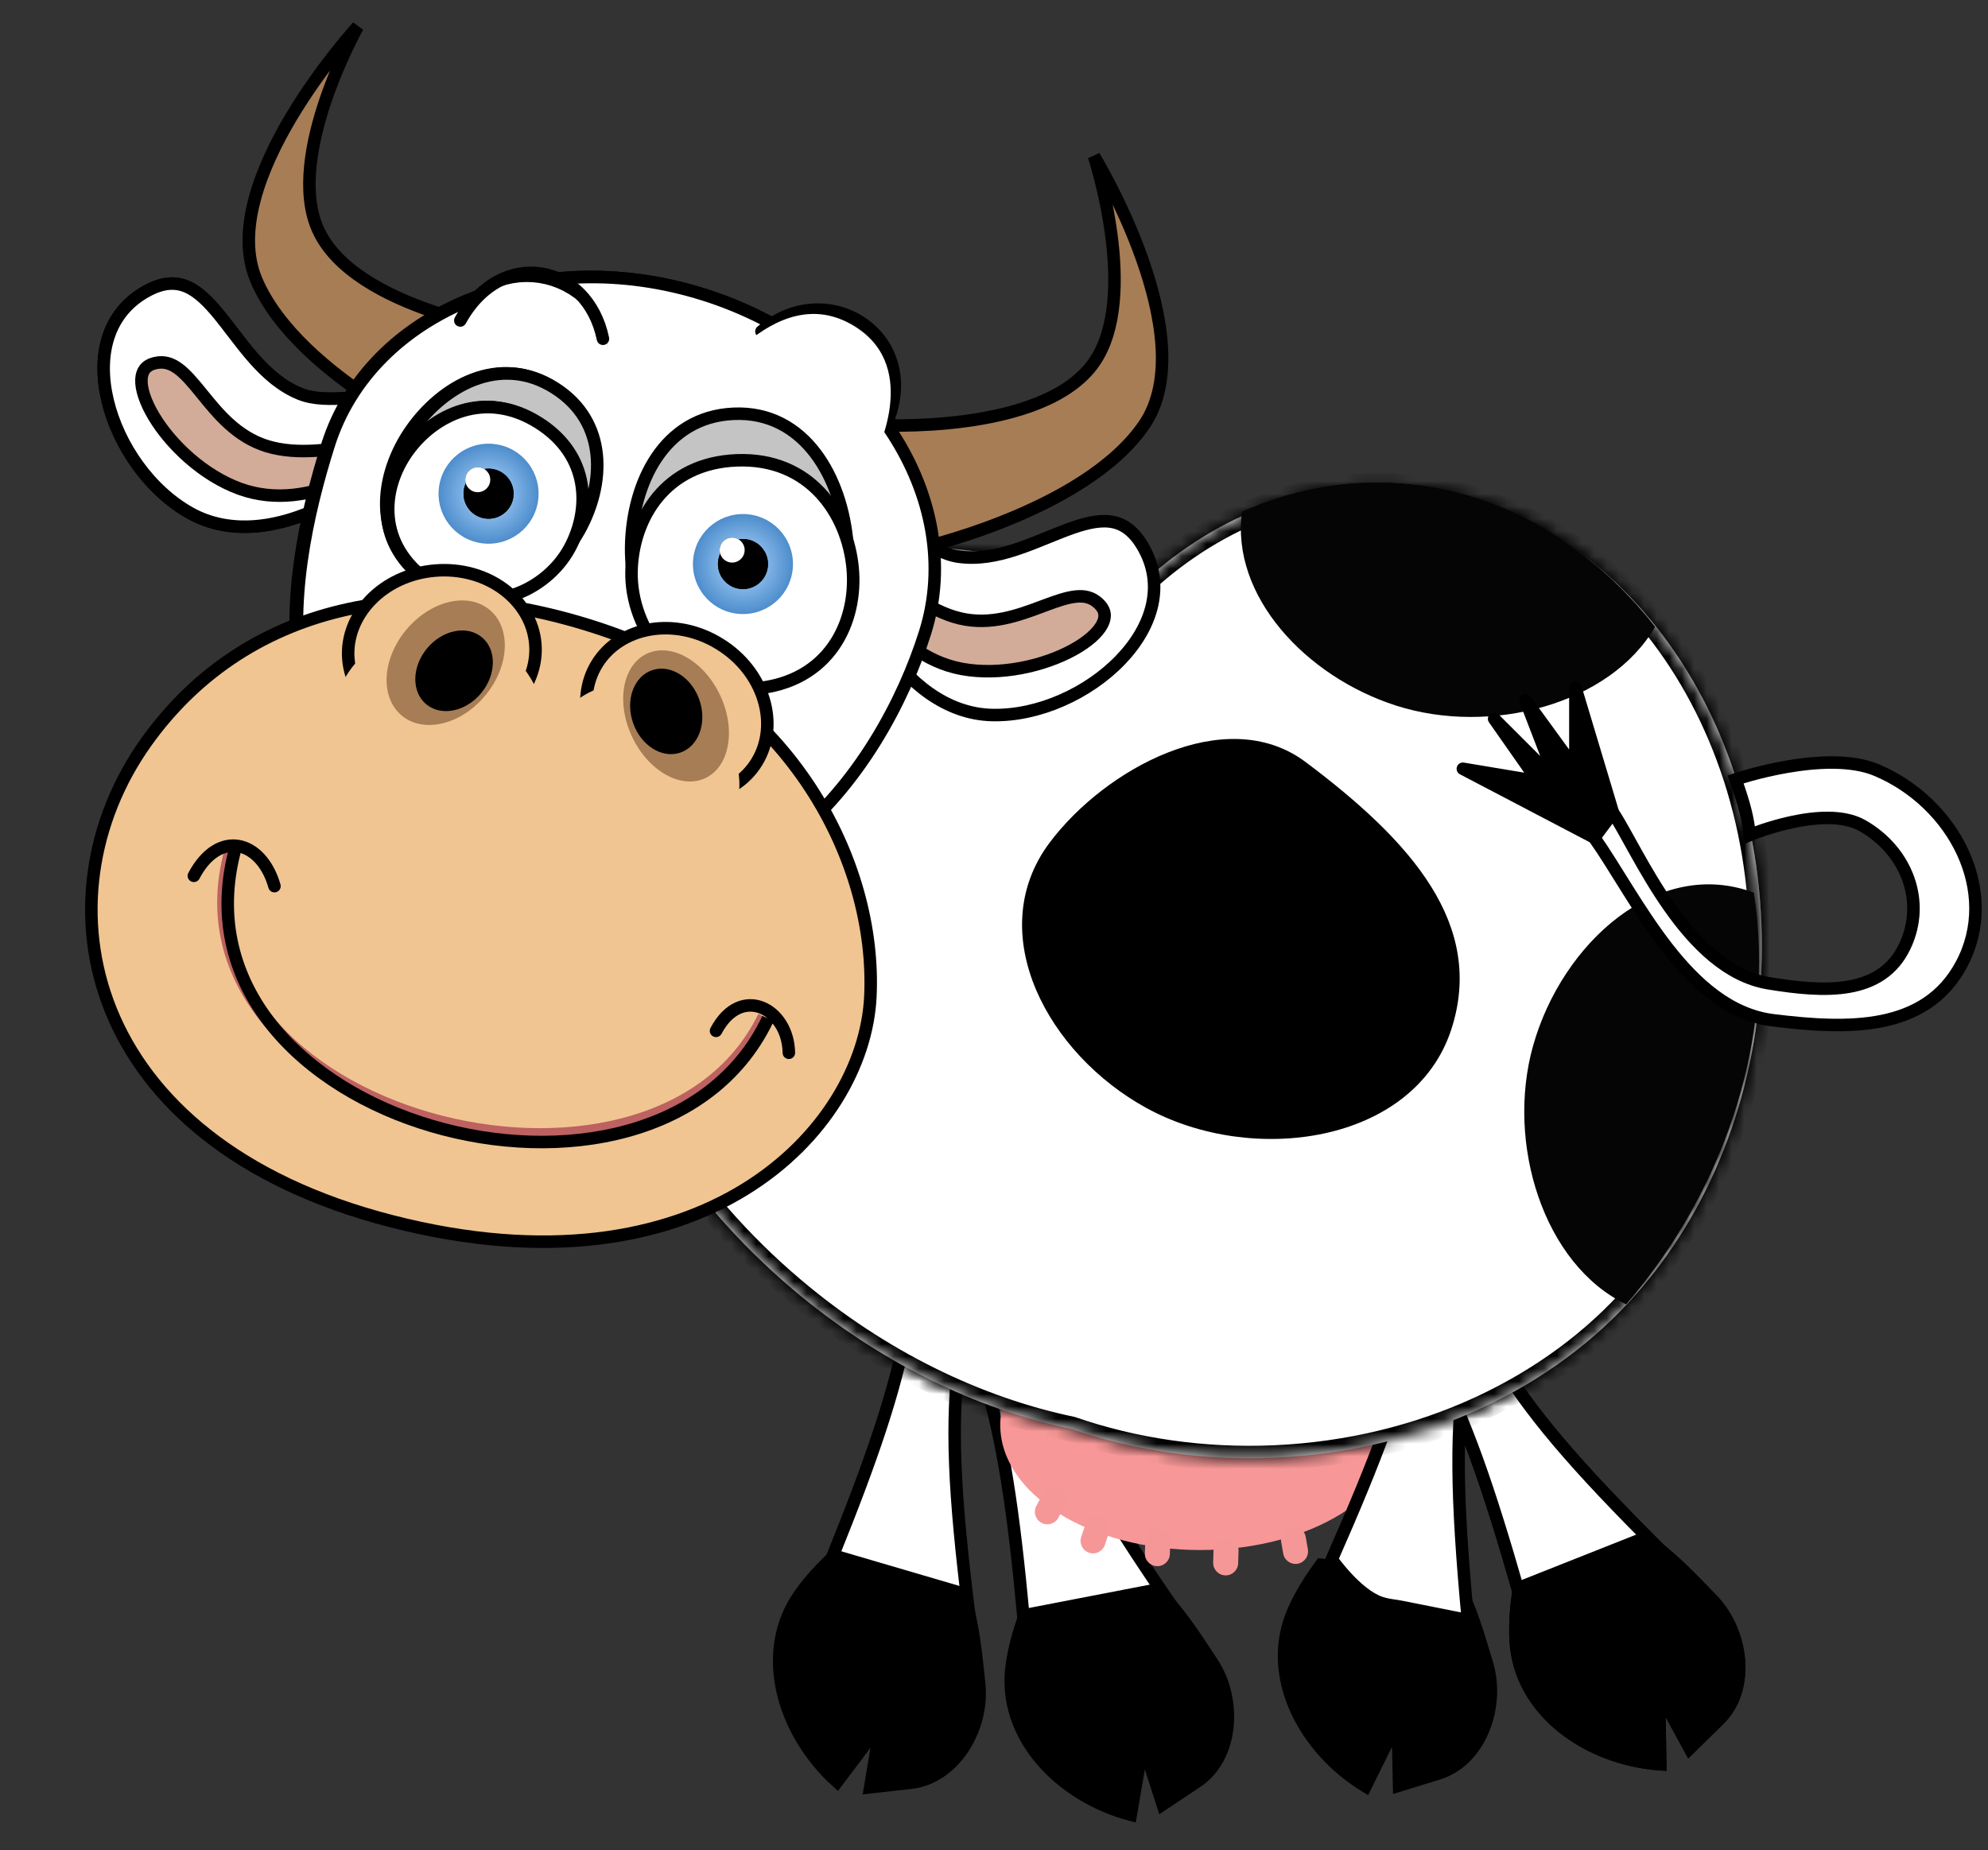 <svg width="159" height="148" viewBox="0 0 159 148" fill="none" xmlns="http://www.w3.org/2000/svg">
<rect x="0" y="0" width="159" height="148" fill="#333333" stroke="none"/>
<g id="edna">
<g id="legs">
<g id="leg">
<path id="Vector 76" d="M81.878 129.582C80.212 111.596 78.667 109.157 71.539 90.328L77.812 88.31C82.893 109.643 82.399 111.959 93.752 128.531L89.646 129.852L88.576 130.197L86.969 130.714L81.878 129.582Z" fill="white" stroke="black"/>
<path id="Vector 77" d="M80.928 133.214C81.125 131.823 81.472 130.593 81.964 129.209L92.537 127.166C94.418 129.051 95.664 131.075 96.939 132.994C98.897 135.942 98.658 140.578 95.713 142.541L92.993 144.354L91.418 139.456L90.436 145.176C84.865 143.713 80.121 138.918 80.928 133.214Z" fill="black" stroke="black"/>
</g>
<g id="leg_2">
<path id="Vector 76_2" d="M66.492 124.754C73.257 108.005 73.002 105.129 75.3 85.128L81.8 86.21C76.535 107.499 75.035 109.33 77.526 129.263L73.272 128.555L72.162 128.37L70.498 128.093L66.492 124.754Z" fill="white" stroke="black"/>
<path id="Vector 77_2" d="M63.982 127.546C64.795 126.4 65.668 125.466 66.739 124.461L77.073 127.493C77.88 130.031 78.059 132.4 78.312 134.69C78.702 138.208 76.363 142.218 72.846 142.613L69.598 142.977L70.443 137.902L66.949 142.536C62.668 138.681 60.65 132.245 63.982 127.546Z" fill="black" stroke="black"/>
</g>
<g id="leg_3">
<path id="Vector 77_3" d="M103.517 128.722C104.104 127.445 104.787 126.365 105.654 125.179L116.37 126.241C117.635 128.585 118.25 130.88 118.924 133.083C119.96 136.468 118.406 140.842 115.023 141.882L111.9 142.843L111.788 137.7L109.214 142.901C104.293 139.908 101.115 133.958 103.517 128.722Z" fill="black" stroke="black"/>
</g>
<g id="leg_4">
<path id="Vector 76_3" d="M121.48 127.403C116.504 110.037 114.534 107.928 104.035 90.749L109.824 87.602C118.777 107.621 118.721 109.988 132.952 124.166L129.163 126.226L128.175 126.763L126.692 127.569L121.48 127.403Z" fill="white" stroke="black"/>
<path id="Vector 77_4" d="M121.22 131.148C121.156 129.744 121.268 128.471 121.494 127.019L131.505 123.05C133.704 124.553 135.303 126.31 136.912 127.959C139.384 130.493 140.009 135.092 137.479 137.568L135.143 139.854L132.686 135.334L132.784 141.137C127.038 140.733 121.486 136.902 121.22 131.148Z" fill="black" stroke="black"/>
</g>
<g id="leg_5">
<path id="Vector 76_4" d="M121.48 127.403C116.504 110.037 114.534 107.928 104.035 90.749L109.824 87.602C118.777 107.621 118.721 109.988 132.952 124.166L129.163 126.226L128.175 126.763L126.692 127.569L121.48 127.403Z" fill="white" stroke="black"/>
<path id="Vector 77_5" d="M121.22 131.148C121.156 129.744 121.268 128.471 121.494 127.019L131.505 123.05C133.704 124.553 135.303 126.31 136.912 127.959C139.384 130.493 140.009 135.092 137.479 137.568L135.143 139.854L132.686 135.334L132.784 141.137C127.038 140.733 121.486 136.902 121.22 131.148Z" fill="black" stroke="black"/>
</g>
</g>
<g id="body">
<g id="Group 37">
<g id="Union">
<mask id="path-10-inside-1" fill="white">
<path fill-rule="evenodd" clip-rule="evenodd" d="M140.868 77.706C140.411 87.925 136.616 97.037 130.83 103.551C124.289 111.014 113.889 116.08 101.986 116.615C96.2 116.875 90.672 116.037 85.693 114.32C78.114 112.736 70.324 108.99 63.42 103.15C45.966 88.384 40.781 65.818 51.838 52.747C60.282 42.766 75.757 41.207 90.373 47.604C96.134 41.839 103.581 38.504 111.571 38.861C128.675 39.624 141.791 57.016 140.868 77.706Z"/>
</mask>
<path fill-rule="evenodd" clip-rule="evenodd" d="M140.868 77.706C140.411 87.925 136.616 97.037 130.83 103.551C124.289 111.014 113.889 116.08 101.986 116.615C96.2 116.875 90.672 116.037 85.693 114.32C78.114 112.736 70.324 108.99 63.42 103.15C45.966 88.384 40.781 65.818 51.838 52.747C60.282 42.766 75.757 41.207 90.373 47.604C96.134 41.839 103.581 38.504 111.571 38.861C128.675 39.624 141.791 57.016 140.868 77.706Z" fill="white"/>
<path d="M130.83 103.551L130.082 102.887L130.077 102.892L130.83 103.551ZM101.986 116.615L102.031 117.614L102.031 117.614L101.986 116.615ZM85.693 114.32L86.019 113.375L85.959 113.354L85.897 113.341L85.693 114.32ZM63.42 103.15L64.066 102.386L64.066 102.386L63.42 103.15ZM51.838 52.747L52.602 53.393L52.602 53.393L51.838 52.747ZM90.373 47.604L89.972 48.52L90.597 48.794L91.08 48.311L90.373 47.604ZM131.577 104.215C137.524 97.52 141.401 88.186 141.867 77.75L139.869 77.661C139.422 87.663 135.708 96.553 130.082 102.887L131.577 104.215ZM102.031 117.614C114.183 117.068 124.847 111.894 131.582 104.21L130.077 102.892C123.731 110.134 113.594 115.092 101.941 115.616L102.031 117.614ZM85.367 115.266C90.466 117.023 96.12 117.879 102.031 117.614L101.941 115.616C96.28 115.87 90.877 115.05 86.019 113.375L85.367 115.266ZM85.897 113.341C78.49 111.793 70.85 108.125 64.066 102.386L62.774 103.913C69.799 109.855 77.738 113.679 85.488 115.299L85.897 113.341ZM64.066 102.386C55.488 95.129 49.955 85.98 47.912 77.089C45.869 68.199 47.322 59.634 52.602 53.393L51.075 52.101C45.297 58.931 43.814 68.185 45.963 77.537C48.112 86.888 53.898 96.404 62.774 103.913L64.066 102.386ZM52.602 53.393C60.656 43.872 75.591 42.226 89.972 48.52L90.773 46.688C75.923 40.188 59.909 41.659 51.075 52.101L52.602 53.393ZM111.615 37.862C103.305 37.491 95.595 40.964 89.665 46.897L91.08 48.311C96.673 42.714 103.857 39.517 111.526 39.86L111.615 37.862ZM141.867 77.75C142.807 56.695 129.44 38.657 111.615 37.862L111.526 39.86C127.909 40.591 140.776 57.337 139.869 77.661L141.867 77.75Z" fill="black" mask="url(#path-10-inside-1)"/>
</g>
<path id="Intersect" fill-rule="evenodd" clip-rule="evenodd" d="M132.369 50.153C127.087 43.374 119.67 39.016 111.297 38.642C107.107 38.455 103.065 39.284 99.338 40.946C98.419 47.656 104.425 54.12 111.639 56.441C119.172 58.865 128.759 56.369 132.369 50.153Z" fill="#060505"/>
</g>
<g id="Group 38">
<path id="Intersect_2" fill-rule="evenodd" clip-rule="evenodd" d="M130.064 104.346C130.899 103.375 131.701 102.356 132.468 101.293C139.236 91.905 141.772 80.975 140.269 71.412C132.585 68.534 124.934 75.425 122.616 83.66C120.428 91.435 123.44 101.16 130.064 104.346Z" fill="#060505"/>
</g>
<path id="Vector 74" d="M104.114 61.355C98.073 56.828 88.694 61.919 84.35 67.71C79.177 74.609 84.236 83.984 91.937 88.203C100.228 92.744 112.724 90.945 115.59 82.226C118.228 74.198 112.593 67.71 104.114 61.355Z" fill="black" stroke="black"/>
</g>
<ellipse id="utter" cx="96" cy="114" rx="16" ry="10" fill="#F79797"/>
<path id="Vector 76_5" d="M106.514 124.755C113.802 108.227 113.638 105.345 116.562 85.426L123.024 86.711C117.094 107.824 115.537 109.608 117.402 129.609L113.172 128.768L112.069 128.548C111.422 128.42 111.038 128.428 110.414 128.219C108.482 127.571 106.514 124.755 106.514 124.755Z" fill="white" stroke="black"/>
<g id="edna_2">
<g id="ear">
<path id="Ellipse 40" d="M33.812 33.363C32.395 35.916 29.361 38.765 25.84 40.508C22.315 42.252 18.428 42.831 15.242 41.063C11.988 39.257 9.469 35.655 8.61 32.051C7.753 28.451 8.571 25.007 11.754 23.276C13.086 22.552 14.097 22.563 14.966 22.944C15.88 23.343 16.707 24.177 17.585 25.259C17.899 25.645 18.224 26.07 18.56 26.509C19.126 27.25 19.723 28.03 20.349 28.735C21.367 29.879 22.545 30.929 24.019 31.519C25.076 31.943 26.461 31.946 27.813 31.84C28.5 31.787 29.2 31.702 29.873 31.619C29.937 31.611 30 31.603 30.064 31.596C30.671 31.52 31.25 31.449 31.786 31.401C32.38 31.348 32.897 31.327 33.319 31.36C33.752 31.393 34.016 31.479 34.158 31.582C34.26 31.656 34.333 31.759 34.319 32.005C34.303 32.287 34.167 32.723 33.812 33.363Z" fill="white" stroke="black"/>
<path id="Ellipse 41" d="M31.462 35.112C31.541 35.109 31.607 35.11 31.66 35.113C31.502 35.467 31.065 36.014 30.339 36.629C29.582 37.269 28.566 37.937 27.384 38.482C25.014 39.575 22.04 40.145 19.172 39.098C16.264 38.036 13.667 35.588 12.302 33.304C11.615 32.155 11.28 31.115 11.313 30.356C11.329 29.987 11.431 29.708 11.597 29.505C11.761 29.304 12.024 29.133 12.444 29.043C13.122 28.896 13.684 29.071 14.252 29.485C14.844 29.918 15.406 30.585 16.055 31.383C16.105 31.445 16.156 31.507 16.206 31.569C17.44 33.09 18.949 34.95 21.353 35.692C23.824 36.454 26.785 35.945 28.935 35.53C29.092 35.5 29.244 35.47 29.39 35.442C30.285 35.267 30.988 35.13 31.462 35.112Z" fill="#D2AC99" stroke="black"/>
</g>
<g id="cow">
<g id="cowhead">
<g id="body_2">
<g id="Group 37_2">
<g id="Union_2">
<mask id="path-19-inside-2" fill="white">
<path fill-rule="evenodd" clip-rule="evenodd" d="M140.868 77.706C140.411 87.925 136.616 97.037 130.83 103.551C124.289 111.014 113.889 116.08 101.986 116.615C96.2 116.875 90.672 116.037 85.693 114.32C78.114 112.736 70.324 108.99 63.42 103.15C45.966 88.384 40.781 65.818 51.838 52.747C60.282 42.766 75.757 41.207 90.373 47.604C96.134 41.839 103.581 38.504 111.571 38.861C128.675 39.624 141.791 57.016 140.868 77.706Z"/>
</mask>
<path fill-rule="evenodd" clip-rule="evenodd" d="M140.868 77.706C140.411 87.925 136.616 97.037 130.83 103.551C124.289 111.014 113.889 116.08 101.986 116.615C96.2 116.875 90.672 116.037 85.693 114.32C78.114 112.736 70.324 108.99 63.42 103.15C45.966 88.384 40.781 65.818 51.838 52.747C60.282 42.766 75.757 41.207 90.373 47.604C96.134 41.839 103.581 38.504 111.571 38.861C128.675 39.624 141.791 57.016 140.868 77.706Z" fill="white"/>
<path d="M130.83 103.551L130.082 102.887L130.077 102.892L130.83 103.551ZM101.986 116.615L102.031 117.614L102.031 117.614L101.986 116.615ZM85.693 114.32L86.019 113.375L85.959 113.354L85.897 113.341L85.693 114.32ZM63.42 103.15L64.066 102.386L64.066 102.386L63.42 103.15ZM51.838 52.747L52.602 53.393L52.602 53.393L51.838 52.747ZM90.373 47.604L89.972 48.52L90.597 48.794L91.08 48.311L90.373 47.604ZM131.577 104.215C137.524 97.52 141.401 88.186 141.867 77.75L139.869 77.661C139.422 87.663 135.708 96.553 130.082 102.887L131.577 104.215ZM102.031 117.614C114.183 117.068 124.847 111.894 131.582 104.21L130.077 102.892C123.731 110.134 113.594 115.092 101.941 115.616L102.031 117.614ZM85.367 115.266C90.466 117.023 96.12 117.879 102.031 117.614L101.941 115.616C96.28 115.87 90.877 115.05 86.019 113.375L85.367 115.266ZM85.897 113.341C78.49 111.793 70.85 108.125 64.066 102.386L62.774 103.913C69.799 109.855 77.738 113.679 85.488 115.299L85.897 113.341ZM64.066 102.386C55.488 95.129 49.955 85.98 47.912 77.089C45.869 68.199 47.322 59.634 52.602 53.393L51.075 52.101C45.297 58.931 43.814 68.185 45.963 77.537C48.112 86.888 53.898 96.404 62.774 103.913L64.066 102.386ZM52.602 53.393C60.656 43.872 75.591 42.226 89.972 48.52L90.773 46.688C75.923 40.188 59.909 41.659 51.075 52.101L52.602 53.393ZM111.615 37.862C103.305 37.491 95.595 40.964 89.665 46.897L91.08 48.311C96.673 42.714 103.857 39.517 111.526 39.86L111.615 37.862ZM141.867 77.75C142.807 56.695 129.44 38.657 111.615 37.862L111.526 39.86C127.909 40.591 140.776 57.337 139.869 77.661L141.867 77.75Z" fill="black" mask="url(#path-19-inside-2)"/>
</g>
<path id="Intersect_3" fill-rule="evenodd" clip-rule="evenodd" d="M132.369 50.153C127.087 43.374 119.67 39.016 111.297 38.642C107.107 38.455 103.065 39.284 99.338 40.946C98.419 47.656 104.425 54.12 111.639 56.441C119.172 58.865 128.759 56.369 132.369 50.153Z" fill="#060505"/>
</g>
<g id="Group 38_2">
<path id="Intersect_4" fill-rule="evenodd" clip-rule="evenodd" d="M130.064 104.346C130.899 103.375 131.701 102.356 132.468 101.293C139.236 91.905 141.772 80.975 140.269 71.412C132.585 68.534 124.934 75.425 122.616 83.66C120.428 91.435 123.44 101.16 130.064 104.346Z" fill="#060505"/>
</g>
<path id="Vector 74_2" d="M104.114 61.355C98.073 56.828 88.694 61.919 84.35 67.71C79.177 74.609 84.236 83.984 91.937 88.203C100.228 92.744 112.724 90.945 115.59 82.226C118.228 74.198 112.593 67.71 104.114 61.355Z" fill="black" stroke="black"/>
</g>
<g id="upperhead">
<path id="horn" d="M87.499 29C83.431 34.829 69.999 34 69.999 34L72.999 44C72.999 44 86.666 41.042 91.499 34C96.332 26.958 87.499 12.5 87.499 12.5C87.499 12.5 91.187 23.716 87.499 29Z" fill="#A77D55" stroke="black"/>
<path id="horn_2" d="M25.414 18.318C28.275 24.824 41.613 26.614 41.613 26.614L36.733 35.843C36.733 35.843 23.897 30.293 20.521 22.448C17.145 14.604 28.611 2.131 28.611 2.131C28.611 2.131 22.82 12.419 25.414 18.318Z" fill="#A77D55" stroke="black"/>
<g id="ear_2">
<path id="Ellipse 40_2" d="M33.811 33.363C32.395 35.916 29.36 38.765 25.839 40.508C22.315 42.252 18.428 42.831 15.242 41.063C11.987 39.257 9.468 35.655 8.61 32.051C7.752 28.451 8.571 25.007 11.753 23.276C13.085 22.551 14.096 22.563 14.966 22.943C15.879 23.343 16.706 24.177 17.584 25.258C17.898 25.645 18.223 26.07 18.559 26.509C19.125 27.25 19.722 28.03 20.349 28.735C21.366 29.879 22.545 30.929 24.019 31.519C25.075 31.942 26.46 31.946 27.812 31.84C28.499 31.786 29.2 31.702 29.872 31.619C29.936 31.611 30 31.603 30.063 31.595C30.67 31.52 31.249 31.448 31.785 31.401C32.379 31.348 32.896 31.327 33.318 31.36C33.752 31.393 34.015 31.479 34.157 31.582C34.259 31.656 34.332 31.759 34.318 32.005C34.302 32.287 34.167 32.723 33.811 33.363Z" fill="white" stroke="black"/>
<path id="Ellipse 41_2" d="M31.461 35.112C31.541 35.109 31.606 35.109 31.659 35.113C31.502 35.467 31.065 36.014 30.338 36.628C29.581 37.269 28.565 37.937 27.383 38.482C25.013 39.575 22.04 40.145 19.172 39.098C16.263 38.036 13.667 35.588 12.301 33.304C11.615 32.155 11.279 31.115 11.312 30.356C11.329 29.987 11.431 29.708 11.597 29.505C11.761 29.304 12.024 29.133 12.443 29.042C13.121 28.895 13.684 29.071 14.251 29.485C14.843 29.918 15.405 30.585 16.055 31.383C16.105 31.445 16.155 31.507 16.206 31.569C17.44 33.09 18.948 34.95 21.352 35.692C23.823 36.454 26.784 35.945 28.934 35.53C29.091 35.5 29.243 35.47 29.39 35.441C30.285 35.267 30.987 35.13 31.461 35.112Z" fill="#D2AC99" stroke="black"/>
</g>
<g id="ear_3">
<path id="Ellipse 40_3" d="M67.229 41.152C67.157 44.07 68.329 48.064 70.481 51.351C72.635 54.641 75.693 57.11 79.336 57.201C83.056 57.293 87.053 55.465 89.62 52.792C92.183 50.123 93.223 46.74 91.357 43.635C90.576 42.335 89.698 41.833 88.756 41.72C87.766 41.602 86.63 41.901 85.326 42.389C84.859 42.563 84.363 42.764 83.851 42.973C82.988 43.324 82.078 43.694 81.181 43.984C79.723 44.456 78.176 44.763 76.606 44.525C75.481 44.355 74.285 43.655 73.173 42.879C72.608 42.485 72.047 42.057 71.509 41.645C71.458 41.605 71.407 41.566 71.356 41.527C70.871 41.155 70.408 40.8 69.971 40.487C69.486 40.141 69.05 39.86 68.67 39.675C68.279 39.484 68.008 39.424 67.834 39.441C67.709 39.453 67.593 39.505 67.481 39.724C67.351 39.975 67.247 40.42 67.229 41.152Z" fill="white" stroke="black"/>
<path id="Ellipse 41_3" d="M68.369 43.85C68.302 43.807 68.245 43.775 68.198 43.751C68.154 44.136 68.254 44.829 68.569 45.727C68.897 46.663 69.434 47.754 70.177 48.823C71.666 50.966 73.94 52.964 76.944 53.515C79.989 54.074 83.468 53.279 85.803 52.002C86.977 51.359 87.793 50.633 88.149 49.962C88.322 49.635 88.376 49.343 88.335 49.084C88.296 48.827 88.156 48.547 87.84 48.256C87.33 47.786 86.756 47.652 86.057 47.722C85.327 47.794 84.505 48.085 83.54 48.444C83.466 48.471 83.391 48.499 83.316 48.528C81.481 49.213 79.238 50.052 76.79 49.473C74.273 48.879 71.979 46.939 70.335 45.491C70.216 45.386 70.1 45.283 69.988 45.184C69.305 44.58 68.769 44.106 68.369 43.85Z" fill="#D2AC99" stroke="black"/>
</g>
<path id="Ellipse 28" d="M73.876 50.621C72.151 56.09 68.608 62.749 62.996 67.236C57.41 71.702 49.745 74.042 39.664 70.863C34.611 69.27 31.051 66.953 28.594 64.225C26.137 61.497 24.761 58.335 24.113 55.016C22.813 48.358 24.452 41.097 26.19 35.584C29.569 24.869 42.939 19.37 56.198 23.551C69.457 27.732 77.255 39.906 73.876 50.621Z" fill="white" stroke="black"/>
<path id="Ellipse 27" d="M73.978 50.634C72.254 56.103 68.711 62.762 63.099 67.249C57.513 71.715 49.848 74.055 39.766 70.876C34.714 69.283 31.154 66.966 28.697 64.238C26.24 61.511 24.863 58.348 24.215 55.029C22.916 48.371 24.555 41.11 26.293 35.597C29.672 24.882 43.042 19.384 56.301 23.564C69.559 27.745 77.357 39.919 73.978 50.634Z" fill="white" stroke="black"/>
<path id="Vector 69" d="M67.765 43.458C68.194 48.7 65.975 54.517 60.143 55.081C53.947 55.681 50.386 49.319 50.478 43.735C50.562 38.696 53.06 33.347 58.675 33.102C64.419 32.851 67.344 38.318 67.765 43.458Z" fill="#C4C4C4" stroke="black"/>
<path id="Vector 70" d="M68.191 45.402C68.614 49.756 66.326 54.595 60.359 55.083C54.02 55.6 50.398 50.325 50.509 45.685C50.61 41.498 53.181 37.047 58.925 36.826C64.801 36.6 67.777 41.133 68.191 45.402Z" fill="white" stroke="black"/>
<path id="Vector 71" d="M32.893 34.376C30.382 37.957 29.697 43.147 34.006 46.189C38.584 49.42 43.999 46.449 46.245 42.387C48.272 38.722 48.546 33.742 44.273 31.029C39.903 28.252 35.354 30.866 32.893 34.376Z" fill="#C4C4C4" stroke="black"/>
<path id="Vector 62" d="M32.995 34.389C30.485 37.97 29.799 43.16 34.109 46.202C38.686 49.434 44.101 46.462 46.348 42.4C48.375 38.735 48.649 33.755 44.376 31.042C40.005 28.265 35.457 30.879 32.995 34.389Z" fill="#C4C4C4" stroke="black"/>
<path id="Vector 72" d="M32.503 36.098C30.355 39.093 30.004 43.6 34.206 46.506C38.67 49.592 43.57 47.294 45.444 43.862C47.135 40.766 47.112 36.42 42.962 33.804C38.718 31.128 34.609 33.162 32.503 36.098Z" fill="white" stroke="black"/>
<path id="Vector 63" d="M32.605 36.111C30.457 39.106 30.107 43.613 34.309 46.519C38.773 49.605 43.673 47.307 45.547 43.876C47.237 40.779 47.215 36.434 43.065 33.817C38.82 31.141 34.711 33.175 32.605 36.111Z" fill="white" stroke="black"/>
</g>
<g id="snout">
<path id="Ellipse 28_2" d="M69.612 79.736C69.093 90.428 56.221 104.091 31.32 97.696C18.876 94.5 11.777 88.01 8.872 80.825C5.965 73.633 7.224 65.66 11.664 59.412C19.939 47.767 34.32 45.495 48.777 50.579C63.148 55.634 70.141 68.856 69.612 79.736Z" fill="#F0C592" stroke="black"/>
<path id="Ellipse 30" d="M42.816 51.526C43.096 55.044 40.05 58.268 35.857 58.602C31.663 58.937 28.144 56.238 27.863 52.72C27.582 49.202 30.629 45.978 34.822 45.644C39.016 45.309 42.535 48.008 42.816 51.526Z" fill="#F0C592" stroke="black"/>
<path id="Ellipse 31" d="M60.526 60.967C58.679 63.975 54.319 64.784 50.734 62.583C47.148 60.382 45.896 56.127 47.743 53.119C49.589 50.112 53.95 49.303 57.535 51.504C61.12 53.705 62.372 57.959 60.526 60.967Z" fill="#F0C592" stroke="black"/>
<ellipse id="Ellipse 32" cx="51.397" cy="61.909" rx="8" ry="7" transform="rotate(31.546 51.397 61.909)" fill="#F0C592"/>
<ellipse id="Ellipse 29" cx="35.074" cy="58.138" rx="8.5" ry="8" transform="rotate(7.293 35.074 58.138)" fill="#F0C592"/>
<ellipse id="Ellipse 33" cx="35.647" cy="53.016" rx="4.111" ry="5.5" transform="rotate(39.708 35.647 53.016)" fill="#A77D55"/>
<ellipse id="Ellipse 36" rx="3.893" ry="5.5" transform="matrix(-0.905 0.425 0.425 0.905 54.072 57.273)" fill="#A77D55"/>
<ellipse id="Ellipse 34" cx="36.317" cy="53.662" rx="2.808" ry="3.484" transform="rotate(39.708 36.317 53.662)" fill="black"/>
<ellipse id="Ellipse 35" rx="2.808" ry="3.484" transform="matrix(0.946 -0.325 -0.325 -0.946 53.285 56.911)" fill="black"/>
</g>
<path id="mouth" fill-rule="evenodd" clip-rule="evenodd" d="M21.052 81.962C17.923 78.195 16.475 73.424 17.953 67.976L18.918 68.238C17.534 73.338 18.877 77.778 21.822 81.322C24.779 84.882 29.361 87.543 34.426 88.999C39.49 90.454 44.99 90.691 49.754 89.452C54.513 88.214 58.509 85.515 60.653 81.11L61.552 81.548C59.251 86.276 54.975 89.127 50.006 90.42C45.042 91.71 39.358 91.456 34.15 89.96C28.945 88.464 24.169 85.713 21.052 81.962Z" fill="#BD6161"/>
<path id="mouth_2" fill-rule="evenodd" clip-rule="evenodd" d="M18.223 68.198C17.463 68.365 16.641 68.985 15.947 70.3C15.818 70.544 15.515 70.637 15.271 70.508C15.027 70.379 14.934 70.077 15.063 69.833C16.119 67.834 17.648 66.924 19.174 67.197C20.661 67.463 21.881 68.817 22.433 70.754C22.509 71.02 22.355 71.297 22.089 71.372C21.823 71.448 21.547 71.294 21.471 71.028C21.021 69.448 20.139 68.52 19.243 68.241C17.892 73.498 19.222 78.061 22.125 81.696C25.068 85.379 29.639 88.118 34.697 89.604C39.753 91.089 45.252 91.308 50.023 89.999C54.786 88.692 58.803 85.869 60.975 81.274L61.404 81.477C61.192 81.298 60.963 81.16 60.728 81.068C60.246 80.88 59.726 80.876 59.22 81.106C58.709 81.338 58.171 81.829 57.71 82.701C57.581 82.945 57.279 83.039 57.035 82.91C56.791 82.781 56.697 82.478 56.826 82.234C57.363 81.218 58.046 80.541 58.806 80.196C59.571 79.848 60.373 79.856 61.092 80.136C62.514 80.692 63.565 82.281 63.593 84.214C63.597 84.49 63.376 84.717 63.1 84.721C62.824 84.725 62.597 84.505 62.593 84.228C62.579 83.263 62.26 82.453 61.794 81.877C59.455 86.684 55.211 89.612 50.287 90.963C45.311 92.329 39.621 92.093 34.415 90.563C29.21 89.034 24.444 86.2 21.344 82.32C18.299 78.509 16.874 73.698 18.223 68.198Z" fill="black"/>
<g id="eye">
<circle id="Ellipse 37" cx="59.422" cy="45.123" r="4" transform="rotate(7.293 59.422 45.123)" fill="url(#paint0_radial)"/>
<g id="Ellipse 38">
<circle cx="59.422" cy="45.123" r="2" transform="rotate(7.293 59.422 45.123)" fill="black"/>
<circle cx="59.422" cy="45.123" r="2" transform="rotate(7.293 59.422 45.123)" fill="black"/>
</g>
<g id="Ellipse 39">
<circle cx="58.557" cy="44.005" r="1" transform="rotate(7.293 58.557 44.005)" fill="black"/>
<circle cx="58.557" cy="44.005" r="1" transform="rotate(7.293 58.557 44.005)" fill="white"/>
</g>
</g>
<g id="eye_2">
<circle id="Ellipse 37_2" cx="39.076" cy="39.495" r="4" transform="rotate(7.293 39.076 39.495)" fill="url(#paint1_radial)"/>
<g id="Ellipse 38_2">
<circle cx="39.076" cy="39.495" r="2" transform="rotate(7.293 39.076 39.495)" fill="black"/>
<circle cx="39.076" cy="39.495" r="2" transform="rotate(7.293 39.076 39.495)" fill="black"/>
</g>
<g id="Ellipse 39_2">
<circle cx="38.211" cy="38.376" r="1" transform="rotate(7.293 38.211 38.376)" fill="black"/>
<circle cx="38.211" cy="38.376" r="1" transform="rotate(7.293 38.211 38.376)" fill="white"/>
</g>
</g>
<g id="brows">
<path id="Vector 66" d="M60.9 26.513C65.999 22.125 73.49 26.612 71.113 33.365" stroke="black" stroke-linecap="round"/>
<path id="Vector 65" d="M36.72 26.395C40 20.458 46.88 21.843 48.127 27.855" stroke="black" stroke-linecap="round"/>
<path id="Vector 73" d="M36.49 27.374C39.77 21.437 46.65 22.822 47.897 28.833" stroke="white" stroke-width="2" stroke-linecap="round"/>
<path id="Vector 68" d="M68.963 26.537C62.429 21.534 56.25 31.341 56.25 31.341C63.321 30.384 66.375 31.401 69.852 36.733C69.852 36.733 73.505 30.016 68.963 26.537Z" fill="white"/>
<path id="Vector 68_2" d="M36.816 25.639C40.096 19.703 46.977 21.087 48.223 27.099" stroke="black" stroke-linecap="round"/>
</g>
</g>
</g>
<g id="tail">
<path id="Vector 79" d="M150.094 61.608C146.035 59.894 138.812 62.349 138.812 62.349C139.573 64.512 139.786 65.455 139.94 66.797C139.94 66.797 145.906 64.306 148.966 66.055C152.461 68.054 154.06 72.084 152.351 75.693C150.482 79.639 145.957 79.399 141.444 78.658C134.88 77.58 131 68 129 65L127.5 67C130.885 71.819 134.909 80.772 141.82 81.623C147.838 82.365 153.99 82.516 156.864 77.175C160.008 71.332 156.263 64.211 150.094 61.608Z" fill="white" stroke="black"/>
<path id="Vector 80" d="M129 65L127.5 67L117 61.5L123 62.5L119.5 57.5L124.5 62.5L122 56L126 61.5V55L129 65Z" fill="black" stroke="black" stroke-linejoin="round"/>
</g>
</g>
<path id="Union_3" fill-rule="evenodd" clip-rule="evenodd" d="M83.346 119.593C83.602 119.104 84.206 118.915 84.695 119.171C85.185 119.427 85.374 120.031 85.118 120.52L84.654 121.407C84.398 121.896 83.794 122.085 83.305 121.829C82.815 121.573 82.626 120.969 82.882 120.479L83.346 119.593ZM86.792 122.001C86.968 121.477 87.535 121.195 88.058 121.37C88.582 121.546 88.864 122.113 88.689 122.637L88.371 123.585C88.195 124.108 87.628 124.39 87.104 124.215C86.581 124.039 86.299 123.472 86.474 122.949L86.792 122.001ZM92.626 122.293C92.074 122.277 91.613 122.711 91.597 123.263L91.567 124.263C91.551 124.815 91.985 125.276 92.537 125.292C93.089 125.308 93.55 124.874 93.566 124.322L93.596 123.322C93.612 122.77 93.178 122.31 92.626 122.293ZM97.059 124C97.075 123.448 97.536 123.013 98.088 123.029C98.64 123.046 99.074 123.506 99.058 124.059L99.029 125.058C99.012 125.61 98.552 126.044 98 126.028C97.448 126.012 97.013 125.551 97.029 124.999L97.059 124ZM103.276 122.14C102.732 122.234 102.367 122.751 102.461 123.296L102.632 124.281C102.726 124.825 103.244 125.19 103.788 125.096C104.332 125.001 104.697 124.484 104.602 123.94L104.432 122.954C104.338 122.41 103.82 122.045 103.276 122.14Z" fill="#F69797"/>
</g>
<defs>
<radialGradient id="paint0_radial" cx="0" cy="0" r="1" gradientUnits="userSpaceOnUse" gradientTransform="translate(59.422 45.123) rotate(90) scale(4)">
<stop stop-color="#B3D9FF"/>
<stop offset="1" stop-color="#4D8DCC"/>
</radialGradient>
<radialGradient id="paint1_radial" cx="0" cy="0" r="1" gradientUnits="userSpaceOnUse" gradientTransform="translate(39.076 39.495) rotate(90) scale(4)">
<stop stop-color="#B3D9FF"/>
<stop offset="1" stop-color="#4D8DCC"/>
</radialGradient>
</defs>
</svg>
